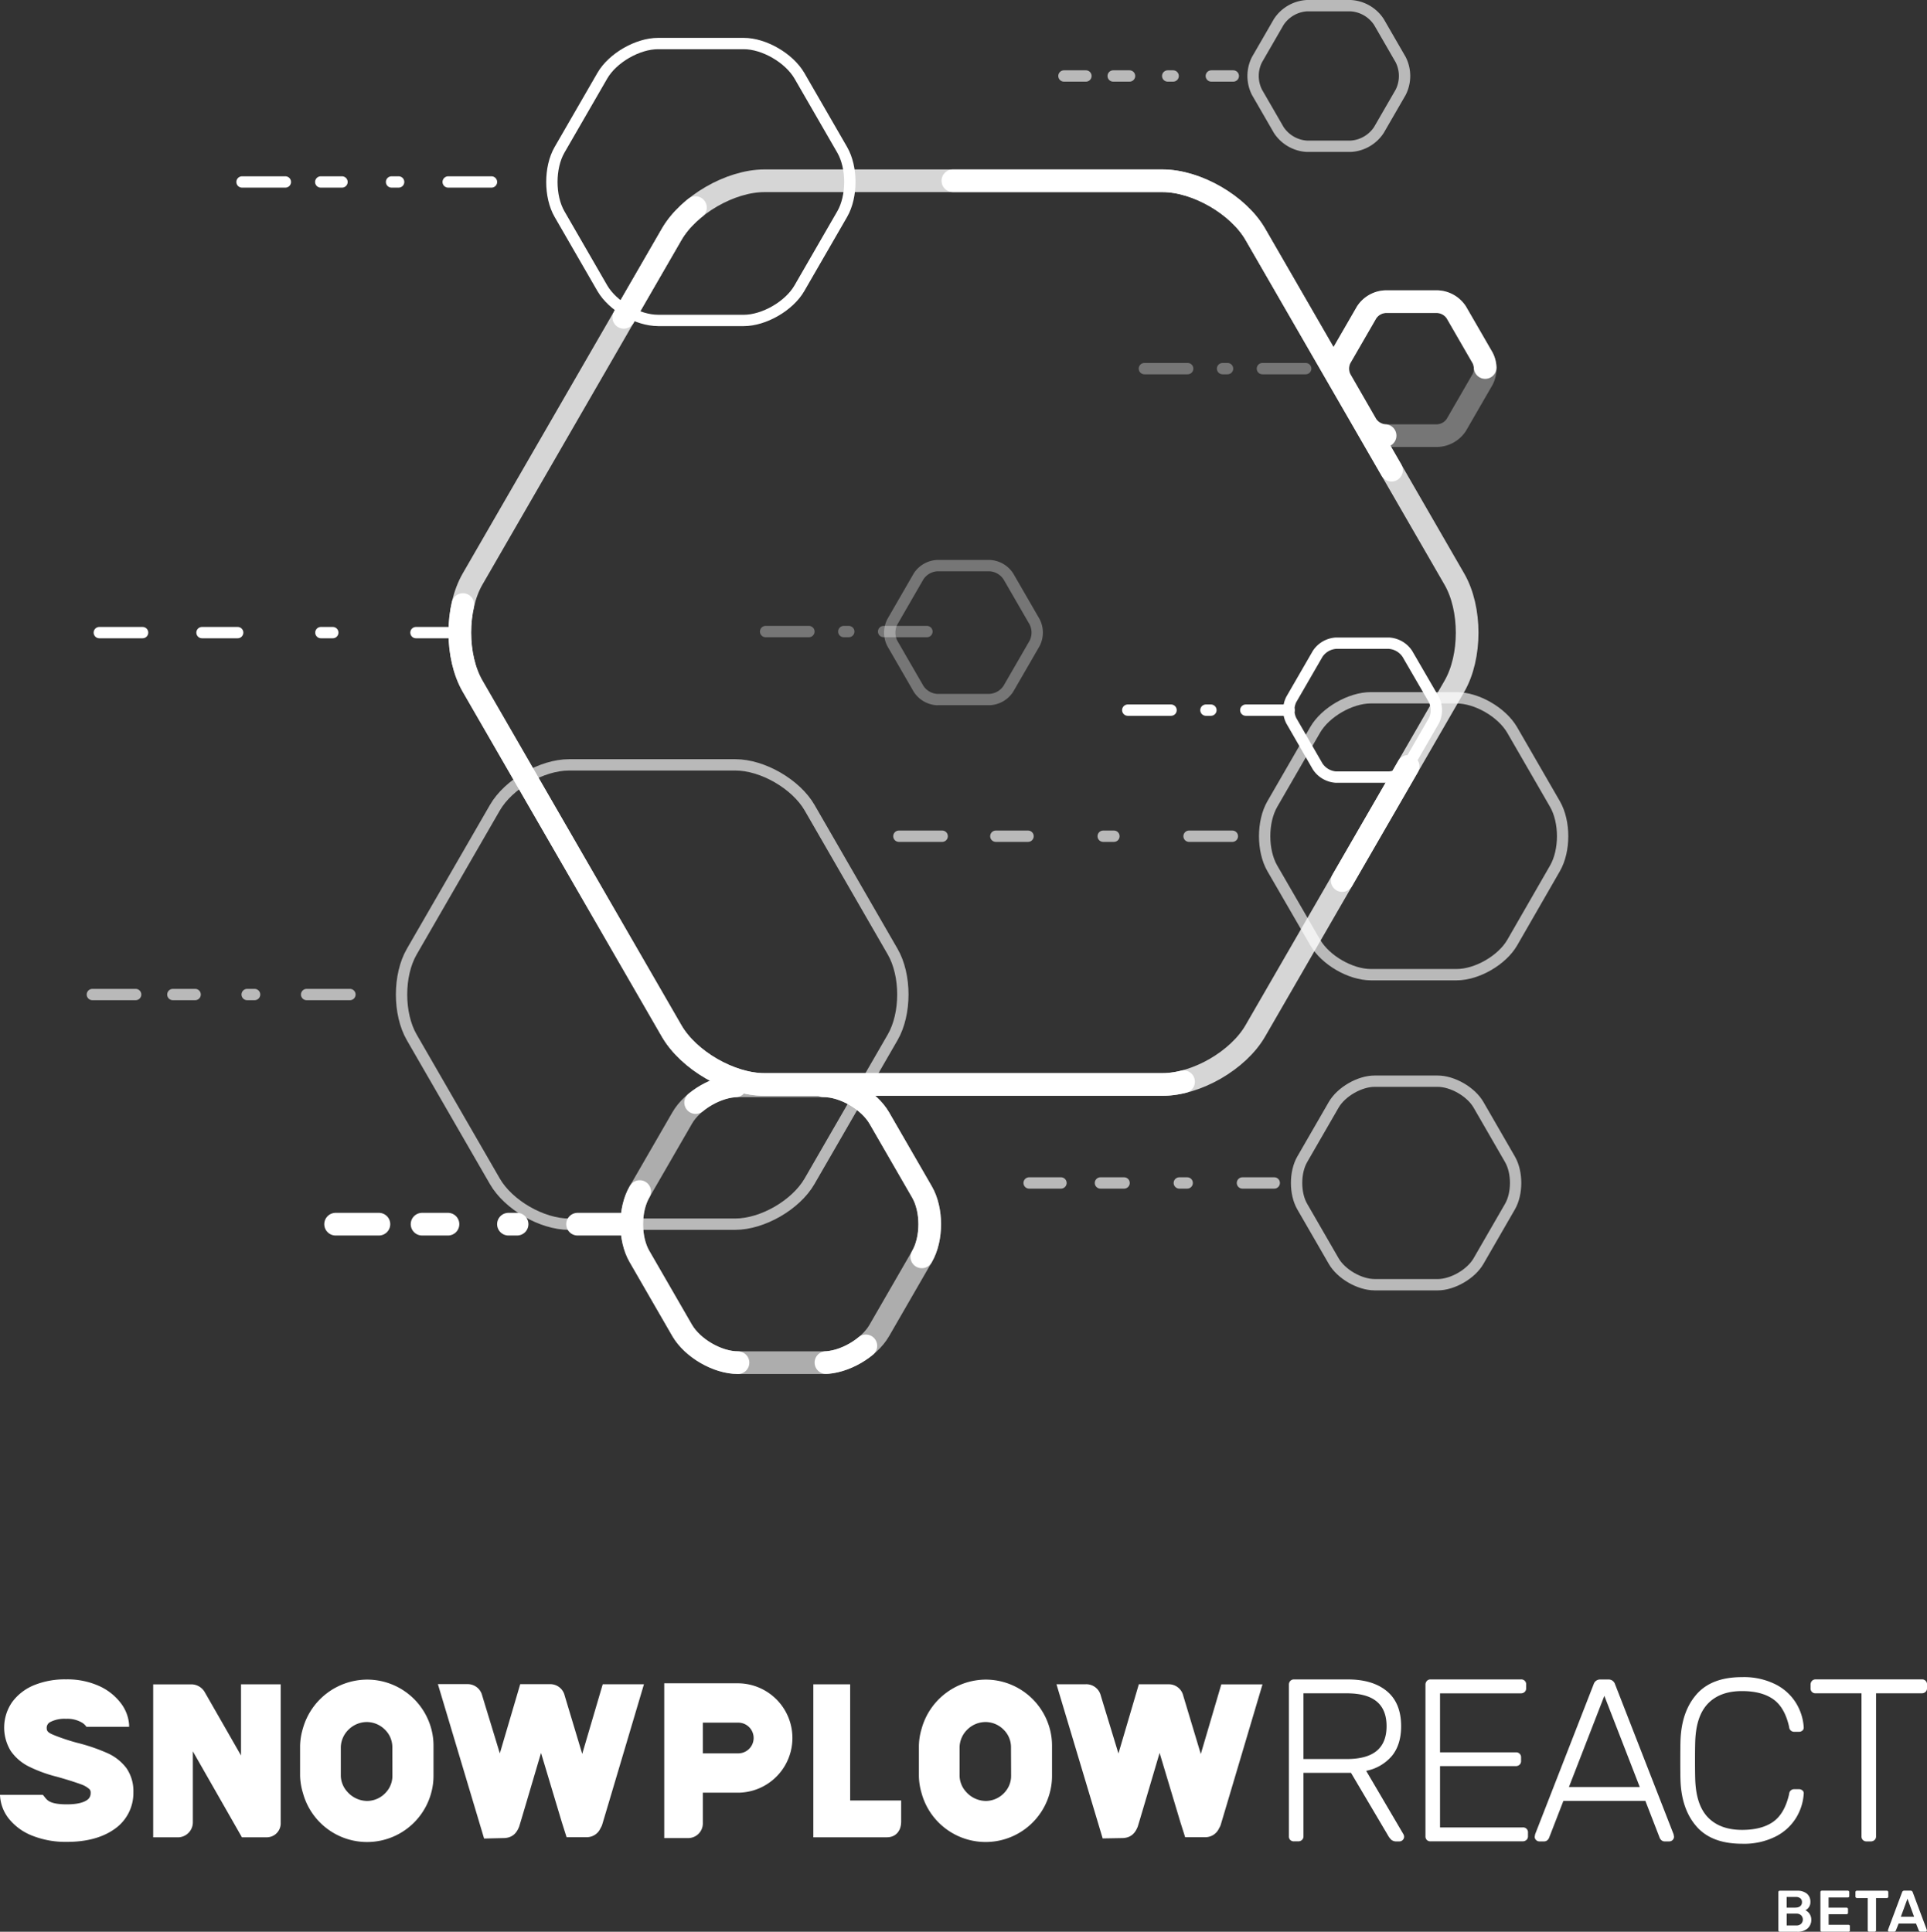 <svg id="React" xmlns="http://www.w3.org/2000/svg" viewBox="0 0 680.15 681.96"><rect x="0" y="0" width="680.15" height="681.96" fill="#333333" stroke="none"/><defs><style>.cls-1{opacity:0.66;}.cls-10,.cls-11,.cls-13,.cls-14,.cls-15,.cls-16,.cls-17,.cls-18,.cls-19,.cls-2,.cls-3,.cls-4,.cls-6,.cls-8,.cls-9{fill:none;stroke:#fff;stroke-linecap:round;stroke-linejoin:round;}.cls-10,.cls-11,.cls-13,.cls-14,.cls-18,.cls-19,.cls-2,.cls-3,.cls-4,.cls-9{stroke-width:4px;}.cls-3{stroke-dasharray:2.62 18.36 7.87 13.12;}.cls-4{stroke-dasharray:4.2 29.37 12.59 20.98;}.cls-5{opacity:0.8;}.cls-15,.cls-16,.cls-17,.cls-6,.cls-8{stroke-width:8px;}.cls-7{opacity:0.6;}.cls-8{stroke-dasharray:3.05 21.34 9.15 15.24;}.cls-9{stroke-dasharray:3.79 26.52 11.37 18.94;}.cls-10{stroke-dasharray:2.78 19.49 8.35 13.92;}.cls-11{stroke-dasharray:1.92 13.47 5.77 9.62;}.cls-12{opacity:0.33;}.cls-13{stroke-dasharray:1.76 12.31;}.cls-14{stroke-dasharray:1.76 12.31;}.cls-15{stroke-dasharray:209.45 69.82 0 46.54 46.54 93.09;}.cls-16{stroke-dasharray:77.6 21.73 0 15.52 15.52 31.04;}.cls-17{stroke-dasharray:109.17 30.57 0 21.83 21.83 43.67;}.cls-18{stroke-dasharray:2.5 17.49 7.5 12.49;}.cls-19{stroke-dasharray:1.76 12.31;}.cls-20{fill:#fff;}</style></defs><title>Snowplow_Website-Home_Icon_React</title><g class="cls-1"><line class="cls-2" x1="123.51" y1="351.1" x2="108.22" y2="351.1"/><line class="cls-3" x1="89.86" y1="351.1" x2="54.44" y2="351.1"/><line class="cls-2" x1="47.88" y1="351.1" x2="32.6" y2="351.1"/></g><g class="cls-1"><path class="cls-2" d="M260.8,528.72c-9.61,0-21.4-6.81-26.2-15.13l-29.34-50.83c-4.8-8.32-4.8-21.93,0-30.25l29.34-50.82c4.8-8.32,16.59-15.13,26.2-15.13h58.69c9.61,0,21.4,6.81,26.2,15.13L375,432.5c4.8,8.32,4.8,21.93,0,30.25l-29.35,50.83c-4.8,8.32-16.59,15.13-26.2,15.13H260.8Z" transform="translate(-59.93 -96.54)"/></g><line class="cls-2" x1="162.11" y1="223.33" x2="146.82" y2="223.33"/><line class="cls-4" x1="117.46" y1="223.33" x2="60.82" y2="223.33"/><line class="cls-2" x1="50.33" y1="223.33" x2="35.05" y2="223.33"/><g class="cls-5"><path class="cls-6" d="M329.73,479.39c-12,0-26.75-8.51-32.75-18.91L226.73,338.77c-6-10.4-6-27.42,0-37.82L297,179.27c6-10.4,20.74-18.91,32.75-18.91H470.27c12,0,26.75,8.51,32.75,18.91L573.27,301c6,10.4,6,27.42,0,37.82L503,460.48c-6,10.4-20.74,18.91-32.75,18.91H329.73Z" transform="translate(-59.93 -96.54)"/></g><g class="cls-7"><path class="cls-6" d="M320.38,577.6c-7.21,0-16-5.1-19.65-11.34l-15.12-26.19c-3.6-6.24-3.6-16.45,0-22.69l15.12-26.18c3.6-6.24,12.45-11.34,19.65-11.34h30.24c7.2,0,16,5.11,19.65,11.35l15.11,26.18c3.6,6.24,3.6,16.45,0,22.69l-15.11,26.18c-3.6,6.24-12.44,11.35-19.65,11.35H320.38Z" transform="translate(-59.93 -96.54)"/></g><line class="cls-6" x1="219.13" y1="432.17" x2="203.85" y2="432.17"/><line class="cls-8" x1="182.51" y1="432.17" x2="141.36" y2="432.17"/><line class="cls-6" x1="133.74" y1="432.17" x2="118.45" y2="432.17"/><g class="cls-1"><path class="cls-2" d="M543.81,440.63c-7.21,0-16-5.1-19.65-11.34L509,403.09c-3.6-6.24-3.6-16.45,0-22.69l15.12-26.18c3.6-6.24,12.45-11.34,19.65-11.34H574c7.21,0,16,5.1,19.65,11.34l15.12,26.18c3.6,6.24,3.6,16.45,0,22.69L593.7,429.28c-3.6,6.24-12.45,11.35-19.65,11.35H543.81Z" transform="translate(-59.93 -96.54)"/></g><g class="cls-1"><line class="cls-2" x1="434.97" y1="295.21" x2="419.69" y2="295.21"/><line class="cls-9" x1="393.17" y1="295.21" x2="342.02" y2="295.21"/><line class="cls-2" x1="332.55" y1="295.21" x2="317.27" y2="295.21"/></g><g class="cls-1"><path class="cls-2" d="M545.11,550.08c-5.3,0-11.79-3.75-14.44-8.34L519.56,522.5c-2.65-4.59-2.65-12.09,0-16.68l11.11-19.25c2.65-4.59,9.15-8.34,14.44-8.34h22.23c5.3,0,11.8,3.75,14.44,8.34l11.11,19.25c2.65,4.59,2.65,12.09,0,16.68l-11.11,19.25c-2.65,4.59-9.15,8.34-14.44,8.34H545.11Z" transform="translate(-59.93 -96.54)"/></g><g class="cls-1"><line class="cls-2" x1="449.76" y1="417.62" x2="438.53" y2="417.62"/><line class="cls-10" x1="419.03" y1="417.62" x2="381.44" y2="417.62"/><line class="cls-2" x1="374.48" y1="417.62" x2="363.24" y2="417.62"/></g><g class="cls-1"><path class="cls-2" d="M521.27,148.18a12.78,12.78,0,0,1-10-5.76l-7.68-13.3a12.78,12.78,0,0,1,0-11.52l7.68-13.3a12.78,12.78,0,0,1,10-5.76h15.36a12.78,12.78,0,0,1,10,5.76l7.68,13.3a12.78,12.78,0,0,1,0,11.52l-7.68,13.3a12.78,12.78,0,0,1-10,5.76H521.27Z" transform="translate(-59.93 -96.54)"/></g><g class="cls-1"><line class="cls-2" x1="435.3" y1="26.82" x2="427.54" y2="26.82"/><line class="cls-11" x1="414.07" y1="26.82" x2="388.1" y2="26.82"/><line class="cls-2" x1="383.29" y1="26.82" x2="375.53" y2="26.82"/></g><g class="cls-12"><path class="cls-2" d="M390.71,343.52a8.39,8.39,0,0,1-6.55-3.78l-9.29-16.08a8.39,8.39,0,0,1,0-7.56L384.16,300a8.39,8.39,0,0,1,6.55-3.78h18.57a8.39,8.39,0,0,1,6.55,3.78l9.29,16.08a8.38,8.38,0,0,1,0,7.56l-9.29,16.08a8.39,8.39,0,0,1-6.55,3.78H390.71Z" transform="translate(-59.93 -96.54)"/></g><g class="cls-12"><line class="cls-2" x1="327.17" y1="222.96" x2="311.88" y2="222.96"/><line class="cls-13" x1="299.58" y1="222.96" x2="291.67" y2="222.96"/><line class="cls-2" x1="285.51" y1="222.96" x2="270.23" y2="222.96"/></g><g class="cls-12"><path class="cls-6" d="M548.81,250.33a8.39,8.39,0,0,1-6.55-3.78L533,230.46a8.39,8.39,0,0,1,0-7.56l9.29-16.08a8.39,8.39,0,0,1,6.55-3.78h18.56a8.39,8.39,0,0,1,6.55,3.78l9.29,16.08a8.38,8.38,0,0,1,0,7.56l-9.29,16.09a8.39,8.39,0,0,1-6.55,3.78H548.81Z" transform="translate(-59.93 -96.54)"/></g><g class="cls-12"><line class="cls-2" x1="460.86" y1="130.14" x2="445.57" y2="130.14"/><line class="cls-14" x1="433.27" y1="130.14" x2="425.36" y2="130.14"/><line class="cls-2" x1="419.2" y1="130.14" x2="403.92" y2="130.14"/></g><path class="cls-15" d="M329.73,479.39c-12,0-26.75-8.51-32.75-18.91L226.73,338.77c-6-10.4-6-27.42,0-37.82L297,179.27c6-10.4,20.74-18.91,32.75-18.91H470.27c12,0,26.75,8.51,32.75,18.91L573.27,301c6,10.4,6,27.42,0,37.82L503,460.48c-6,10.4-20.74,18.91-32.75,18.91H329.73Z" transform="translate(-59.93 -96.54)"/><path class="cls-16" d="M320.38,577.6c-7.21,0-16-5.1-19.65-11.34l-15.12-26.19c-3.6-6.24-3.6-16.45,0-22.69l15.12-26.18c3.6-6.24,12.45-11.34,19.65-11.34h30.24c7.2,0,16,5.11,19.65,11.35l15.11,26.18c3.6,6.24,3.6,16.45,0,22.69l-15.11,26.18c-3.6,6.24-12.44,11.35-19.65,11.35H320.38Z" transform="translate(-59.93 -96.54)"/><path class="cls-17" d="M548.81,250.33a8.39,8.39,0,0,1-6.55-3.78L533,230.46a8.39,8.39,0,0,1,0-7.56l9.29-16.08a8.39,8.39,0,0,1,6.55-3.78h18.56a8.39,8.39,0,0,1,6.55,3.78l9.29,16.08a8.38,8.38,0,0,1,0,7.56l-9.29,16.09a8.39,8.39,0,0,1-6.55,3.78H548.81Z" transform="translate(-59.93 -96.54)"/><path class="cls-2" d="M292.19,209.66c-7.21,0-16-5.1-19.65-11.34l-15.12-26.19c-3.6-6.24-3.6-16.45,0-22.69l15.12-26.19c3.6-6.24,12.45-11.34,19.65-11.34h30.24c7.21,0,16,5.11,19.65,11.35l15.11,26.18c3.6,6.24,3.6,16.45,0,22.69l-15.12,26.19c-3.6,6.24-12.44,11.35-19.65,11.35H292.19Z" transform="translate(-59.93 -96.54)"/><line class="cls-2" x1="173.47" y1="64.24" x2="158.19" y2="64.24"/><line class="cls-18" x1="140.7" y1="64.24" x2="106.96" y2="64.24"/><line class="cls-2" x1="100.72" y1="64.24" x2="85.43" y2="64.24"/><path class="cls-2" d="M531.56,370.89A8.39,8.39,0,0,1,525,367.1L515.72,351a8.39,8.39,0,0,1,0-7.56L525,327.38a8.39,8.39,0,0,1,6.55-3.78h18.57a8.39,8.39,0,0,1,6.55,3.78L566,343.46a8.38,8.38,0,0,1,0,7.56l-9.29,16.08a8.39,8.39,0,0,1-6.55,3.78H531.56Z" transform="translate(-59.93 -96.54)"/><line class="cls-2" x1="455" y1="250.7" x2="439.71" y2="250.7"/><line class="cls-19" x1="427.4" y1="250.7" x2="419.49" y2="250.7"/><line class="cls-2" x1="413.33" y1="250.7" x2="398.05" y2="250.7"/><path class="cls-20" d="M515.35,746.12a1.76,1.76,0,0,1-.49-1.31V691.31a1.91,1.91,0,0,1,.49-1.35,1.7,1.7,0,0,1,1.31-.53h19q8.82,0,13.81,4.17t5,12.33q0,6.45-3.19,10.42a15.92,15.92,0,0,1-9.15,5.35l13.15,22.38a2,2,0,0,1,.24.9,1.67,1.67,0,0,1-1.63,1.63h-1a2.73,2.73,0,0,1-1.84-.53,6.44,6.44,0,0,1-1.27-1.67l-13-22H520v22.38a1.69,1.69,0,0,1-.53,1.31,1.91,1.91,0,0,1-1.35.49h-1.47A1.77,1.77,0,0,1,515.35,746.12Zm19.93-28.59q7.11,0,10.58-2.9t3.47-8.7q0-5.8-3.47-8.7t-10.58-2.9H520v23.2h15.28Z" transform="translate(-59.93 -96.54)"/><path class="cls-20" d="M563.55,746.12a1.77,1.77,0,0,1-.49-1.31V691.31a1.92,1.92,0,0,1,.49-1.35,1.69,1.69,0,0,1,1.31-.53h31.86a1.71,1.71,0,0,1,1.88,1.88v1.23a1.69,1.69,0,0,1-.53,1.31,1.91,1.91,0,0,1-1.35.49H568.2v20.83h26.71A1.71,1.71,0,0,1,596.8,717v1.23a1.69,1.69,0,0,1-.53,1.31,1.91,1.91,0,0,1-1.35.49H568.2v21.65h29.16a1.71,1.71,0,0,1,1.88,1.88v1.22a1.69,1.69,0,0,1-.53,1.31,1.92,1.92,0,0,1-1.35.49H564.85A1.76,1.76,0,0,1,563.55,746.12Z" transform="translate(-59.93 -96.54)"/><path class="cls-20" d="M602.1,746.12a1.57,1.57,0,0,1-.49-1.14l0.16-.9,20.67-53a2.37,2.37,0,0,1,2.37-1.63h2.78a2.37,2.37,0,0,1,2.37,1.63l20.67,53,0.16,0.9a1.68,1.68,0,0,1-1.63,1.63h-1.63a1.69,1.69,0,0,1-1.18-.41,2.29,2.29,0,0,1-.61-0.82l-5.06-13.07H611.74l-5.06,13.07a2.31,2.31,0,0,1-.61.82,1.69,1.69,0,0,1-1.18.41h-1.63A1.56,1.56,0,0,1,602.1,746.12Zm11.6-18.71h25l-12.5-32.19Z" transform="translate(-59.93 -96.54)"/><path class="cls-20" d="M658.8,741.42q-5.31-6-5.72-16.13-0.08-2.21-.08-7.19t0.08-7.35q0.41-10.13,5.72-16.13t15.93-6a24.84,24.84,0,0,1,12.09,2.65A18,18,0,0,1,694,698a18.62,18.62,0,0,1,2.57,8.29v0.16a1.31,1.31,0,0,1-.49,1.06,1.85,1.85,0,0,1-1.23.41h-1.63a1.77,1.77,0,0,1-1.8-1.72q-1.55-6.94-5.64-9.8t-11-2.86q-7.68,0-11.93,4.33t-4.57,13.32q-0.08,2.2-.08,6.78t0.08,6.94q0.33,9,4.57,13.31t11.93,4.33q6.94,0,11-2.86t5.64-9.8a1.77,1.77,0,0,1,1.8-1.72h1.63a1.9,1.9,0,0,1,1.27.45,1.28,1.28,0,0,1,.45,1.18,18.61,18.61,0,0,1-2.57,8.29,18,18,0,0,1-7.15,6.7,24.82,24.82,0,0,1-12.09,2.65Q664.1,747.43,658.8,741.42Z" transform="translate(-59.93 -96.54)"/><path class="cls-20" d="M717.45,746.12a1.76,1.76,0,0,1-.49-1.31V694.33H700.78a1.69,1.69,0,0,1-1.8-1.8v-1.23a1.92,1.92,0,0,1,.49-1.35,1.7,1.7,0,0,1,1.31-.53H738.2a1.71,1.71,0,0,1,1.88,1.88v1.23a1.69,1.69,0,0,1-.53,1.31,1.91,1.91,0,0,1-1.35.49H722.1v50.48a1.69,1.69,0,0,1-.53,1.31,1.91,1.91,0,0,1-1.35.49h-1.47A1.76,1.76,0,0,1,717.45,746.12Z" transform="translate(-59.93 -96.54)"/><path class="cls-20" d="M687.76,778.36a0.48,0.48,0,0,1-.14-0.35V764.53a0.53,0.53,0,0,1,.13-0.37,0.47,0.47,0,0,1,.36-0.14h6a5.32,5.32,0,0,1,3.62,1.07,3.69,3.69,0,0,1,1.2,2.91,3.17,3.17,0,0,1-1.76,2.92,3.64,3.64,0,0,1,2.07,3.31,4,4,0,0,1-1.3,3.1,5.23,5.23,0,0,1-3.64,1.18h-6.19A0.48,0.48,0,0,1,687.76,778.36Zm6-8.4a2.33,2.33,0,0,0,1.62-.52,1.78,1.78,0,0,0,.57-1.39,1.67,1.67,0,0,0-.56-1.34,2.46,2.46,0,0,0-1.63-.48h-3.21V770h3.21Zm0.21,6.33a2.29,2.29,0,0,0,1.68-.59,2.16,2.16,0,0,0,0-3,2.3,2.3,0,0,0-1.67-.59h-3.41v4.18h3.41Z" transform="translate(-59.93 -96.54)"/><path class="cls-20" d="M702.6,778.36a0.48,0.48,0,0,1-.14-0.35V764.53a0.52,0.52,0,0,1,.13-0.37A0.47,0.47,0,0,1,703,764h9.13a0.5,0.5,0,0,1,.52.52v1.39a0.47,0.47,0,0,1-.14.36,0.53,0.53,0,0,1-.37.13h-6.79V770h6.33a0.5,0.5,0,0,1,.52.52v1.3a0.47,0.47,0,0,1-.14.36,0.53,0.53,0,0,1-.37.13h-6.33v3.75h7a0.53,0.53,0,0,1,.37.13,0.47,0.47,0,0,1,.14.36V778a0.47,0.47,0,0,1-.14.36,0.52,0.52,0,0,1-.37.13H703A0.48,0.48,0,0,1,702.6,778.36Z" transform="translate(-59.93 -96.54)"/><path class="cls-20" d="M719.3,778.36a0.48,0.48,0,0,1-.14-0.35V766.6h-3.83a0.48,0.48,0,0,1-.35-0.15,0.51,0.51,0,0,1-.15-0.37v-1.55a0.52,0.52,0,0,1,.13-0.37,0.47,0.47,0,0,1,.36-0.14H725.9a0.5,0.5,0,0,1,.52.52v1.55a0.5,0.5,0,0,1-.52.52h-3.81V778a0.5,0.5,0,0,1-.13.35,0.47,0.47,0,0,1-.36.14h-1.95A0.48,0.48,0,0,1,719.3,778.36Z" transform="translate(-59.93 -96.54)"/><path class="cls-20" d="M726.42,778.38a0.42,0.42,0,0,1-.12-0.31l0-.19,5-13.35A0.75,0.75,0,0,1,732,764h2.28a0.75,0.75,0,0,1,.75.52l5,13.35,0,0.19a0.41,0.41,0,0,1-.13.31,0.43,0.43,0,0,1-.3.12H737.8a0.6,0.6,0,0,1-.6-0.39l-1-2.5h-6.12l-1,2.5a0.6,0.6,0,0,1-.6.39h-1.84A0.42,0.42,0,0,1,726.42,778.38Zm4.43-5.17h4.68l-2.34-6.37Z" transform="translate(-59.93 -96.54)"/><path class="cls-20" d="M189.55,689.49a23.66,23.66,0,0,0-22.7,17.21,22.76,22.76,0,0,0-1,6.13v10.68a22.75,22.75,0,0,0,1,6,23.45,23.45,0,0,0,45.27,0,22.72,22.72,0,0,0,.82-6c0-1.84,0-8.84,0-10.68a22.73,22.73,0,0,0-.83-6.13A23.45,23.45,0,0,0,189.55,689.49Zm8.88,34a8.56,8.56,0,0,1-2.11,5.63,9,9,0,0,1-6.78,3.21,9.46,9.46,0,0,1-7-3.21,8.74,8.74,0,0,1-2.32-5.63V713.31a9,9,0,0,1,2.83-6.25,9.19,9.19,0,0,1,6.4-2.59,9.06,9.06,0,0,1,6.24,2.59,8.64,8.64,0,0,1,2.72,6.25C198.4,715.21,198.43,721.61,198.43,723.52Z" transform="translate(-59.93 -96.54)"/><path class="cls-20" d="M407.93,689.49a23.63,23.63,0,0,0-22.67,17.21,22.75,22.75,0,0,0-1,6.13v10.68a22.74,22.74,0,0,0,.93,6,23.44,23.44,0,0,0,45.25,0,22.72,22.72,0,0,0,.81-6c0-1.84,0-8.84,0-10.68a22.73,22.73,0,0,0-.83-6.13A23.45,23.45,0,0,0,407.93,689.49Zm8.88,34a8.56,8.56,0,0,1-2.11,5.63,9,9,0,0,1-6.78,3.21,9.41,9.41,0,0,1-7-3.21,8.72,8.72,0,0,1-2.3-5.63V713.31a9,9,0,0,1,2.81-6.25,9.16,9.16,0,0,1,6.39-2.59,9,9,0,0,1,6.24,2.59,8.64,8.64,0,0,1,2.71,6.25C416.78,715.21,416.81,721.61,416.81,723.52Z" transform="translate(-59.93 -96.54)"/><path class="cls-20" d="M159,691.16H145v25.12l-12.9-22.53a5.51,5.51,0,0,0-4.43-2.58H114v54h8.42A5.31,5.31,0,0,0,128,740V714.82l17.32,30.34h8.52a4.92,4.92,0,0,0,5.16-5.09V691.16Z" transform="translate(-59.93 -96.54)"/><path class="cls-20" d="M360,732.16v-41H347v54h26c3.35,0,5-2.62,5-5.36v-7.64H360Z" transform="translate(-59.93 -96.54)"/><path class="cls-20" d="M320.73,690.8H294.38v54.64h8.46A5.18,5.18,0,0,0,308,740V729.41h12.77A19.31,19.31,0,0,0,320.73,690.8Zm0,24.73H308V704.69h12.73A5.42,5.42,0,0,1,320.76,715.52Z" transform="translate(-59.93 -96.54)"/><path class="cls-20" d="M237.58,745.44c3.37,0,4.8-2,5.6-4.07,0.17-.45,4-13.43,7.71-26l7.34,24.46,1.68,5.3H267a5.29,5.29,0,0,0,4.88-3.17,6.64,6.64,0,0,0,.54-1.07c0.3-.93,14.8-49.76,14.8-49.76H272.67l-7.24,24.59c-3-10-5.87-19.49-6.2-20.62a5.23,5.23,0,0,0-4.93-4H243.55l-7.2,24.44c-3-9.9-5.92-19.37-6.24-20.5a5.27,5.27,0,0,0-5.31-3.95H214.49L230.8,745.6Z" transform="translate(-59.93 -96.54)"/><path class="cls-20" d="M455.91,745.44c3.37,0,4.8-2,5.6-4.07,0.17-.45,4-13.43,7.71-26l7.34,24.46,1.68,5.3h7.08A5.29,5.29,0,0,0,490.2,742a6.64,6.64,0,0,0,.54-1.07c0.3-.93,14.8-49.76,14.8-49.76H491l-7.24,24.59c-3-10-5.87-19.49-6.2-20.62a5.23,5.23,0,0,0-4.93-4H461.89l-7.2,24.44c-3-9.9-5.92-19.37-6.24-20.5a5.27,5.27,0,0,0-5.31-3.95H432.82l16.31,54.43Z" transform="translate(-59.93 -96.54)"/><path class="cls-20" d="M104.58,720.78a17.18,17.18,0,0,0-6.86-5.39,64.53,64.53,0,0,0-10.44-3.56,72.53,72.53,0,0,1-7.73-2.52c-1.71-.71-3.12-1.19-3.12-2.53a2.28,2.28,0,0,1,1.12-2.25,10.89,10.89,0,0,1,5.68-1.2,10.18,10.18,0,0,1,5.45,1.24,4.91,4.91,0,0,1,1.75,1.59H105.5v-0.71a14.18,14.18,0,0,0-3-7.75,19.82,19.82,0,0,0-7.7-6,27.2,27.2,0,0,0-11.57-2.29,28.75,28.75,0,0,0-11.16,2,18.08,18.08,0,0,0-7.84,6,15.81,15.81,0,0,0-.52,17.25,17,17,0,0,0,6.49,5.56A49.37,49.37,0,0,0,80,723.78c3.8,1.06,6.66,2,8.5,2.67a8.58,8.58,0,0,1,3,1.73,1.61,1.61,0,0,1,.42,1.27,2.84,2.84,0,0,1-1.38,2.63c-0.92.62-2.88,1.45-7,1.45-2.93,0-5.2-.34-6.54-1.26-1.08-.73-1.76-2.11-2.06-2.11h-15a0.43,0.43,0,0,0,0,.21v0a14.33,14.33,0,0,0,3.24,8.38,19.89,19.89,0,0,0,8.39,5.94,32,32,0,0,0,12,2.09c6.81,0,12.38-1.48,16.56-4.38a15.45,15.45,0,0,0,6.88-13.2A14.23,14.23,0,0,0,104.58,720.78Z" transform="translate(-59.93 -96.54)"/></svg>